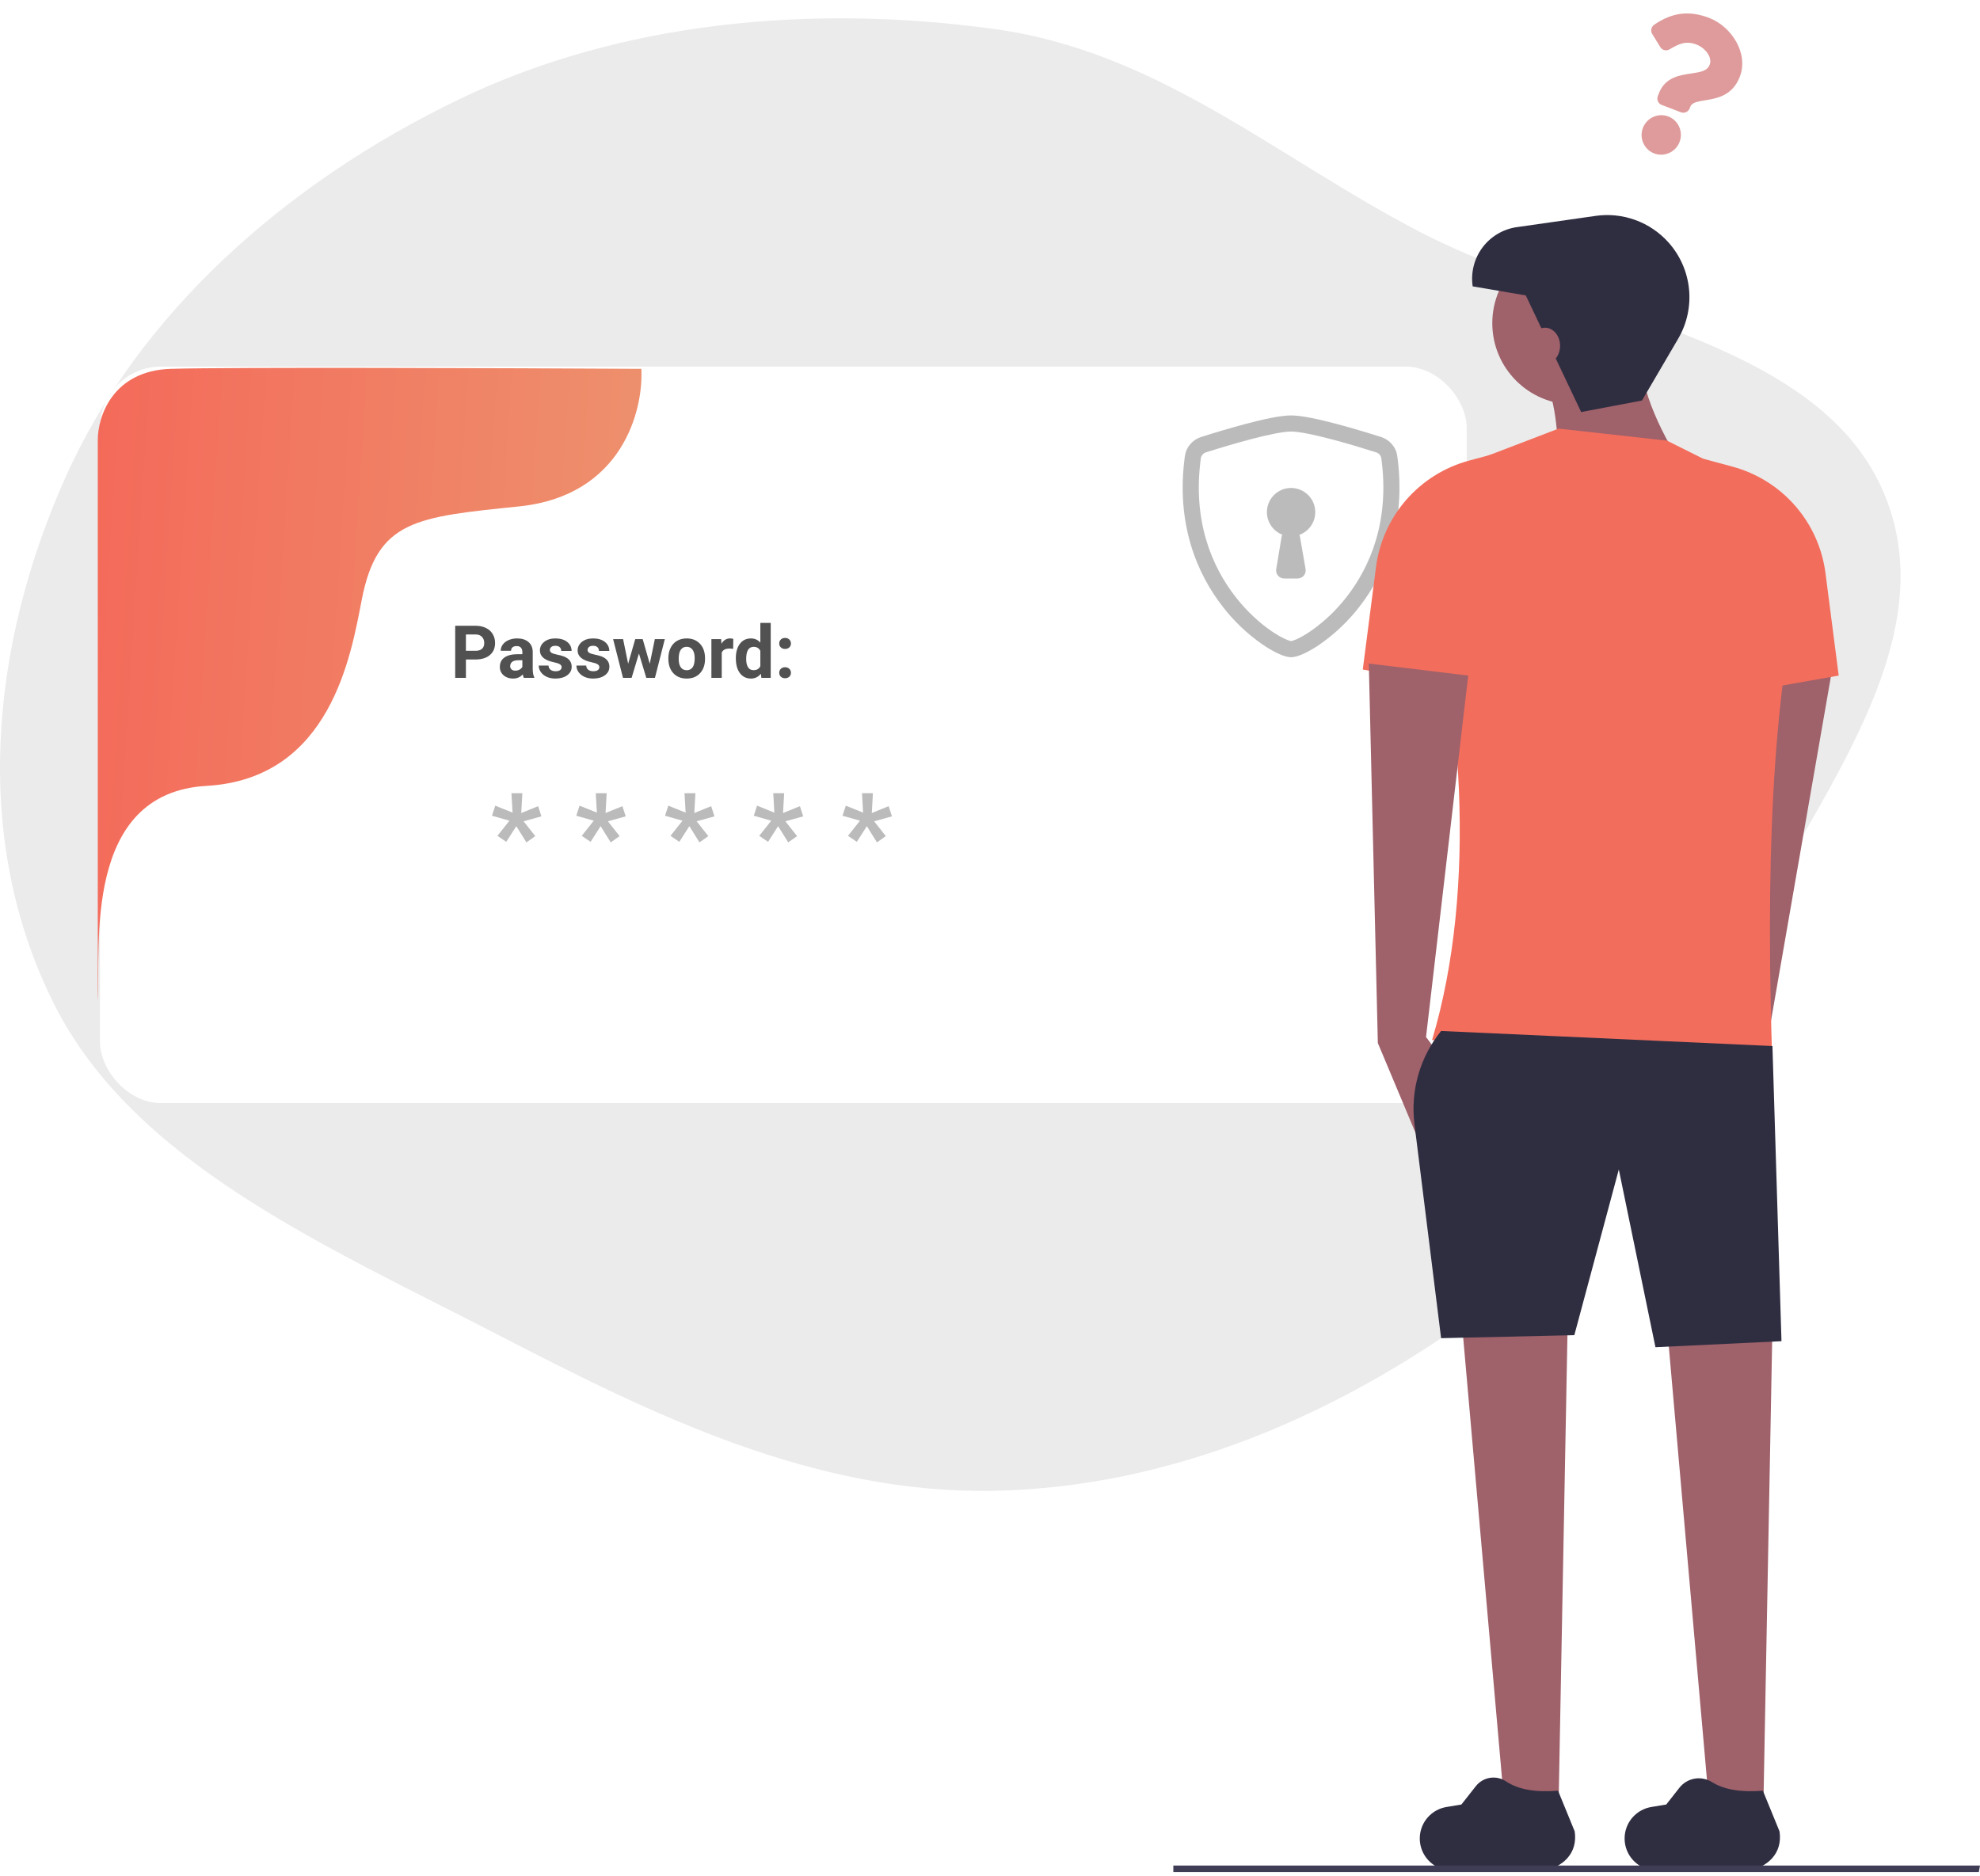 <svg width="324" height="307" viewBox="0 0 324 307" fill="none" xmlns="http://www.w3.org/2000/svg">
<path fill-rule="evenodd" clip-rule="evenodd" d="M162.823 4.765C189.602 8.462 209.074 25.887 232.348 37.957C258.707 51.627 296.909 55.209 307.997 80.055C319.081 104.894 296.794 130.854 284.734 155.348C273.837 177.483 262.822 199.544 241.558 215.003C219.159 231.287 192.038 243.369 162.823 243.979C133.199 244.597 106.743 231.509 81.288 218.347C53.268 203.859 21.926 190.316 8.876 164.379C-4.721 137.356 -1.573 105.591 10.721 78.102C22.596 51.55 46.429 30.087 75.123 16.252C101.613 3.479 132.893 0.633 162.823 4.765Z" fill="#EBEBEB"/>
<rect x="16.363" y="60" width="223.637" height="120.532" rx="9.992" fill="white"/>
<path d="M76.242 107.932V110.935H74.486V102.411H77.811C78.451 102.411 79.013 102.528 79.497 102.762C79.985 102.996 80.36 103.33 80.621 103.763C80.883 104.193 81.013 104.682 81.013 105.233C81.013 106.068 80.727 106.728 80.153 107.212C79.583 107.692 78.793 107.932 77.782 107.932H76.242ZM76.242 106.509H77.811C78.275 106.509 78.629 106.4 78.871 106.181C79.117 105.963 79.24 105.65 79.24 105.244C79.24 104.827 79.117 104.489 78.871 104.232C78.625 103.974 78.285 103.841 77.852 103.833H76.242V106.509ZM85.715 110.935C85.637 110.783 85.58 110.594 85.545 110.367C85.135 110.824 84.602 111.052 83.947 111.052C83.326 111.052 82.811 110.873 82.401 110.514C81.995 110.155 81.792 109.702 81.792 109.155C81.792 108.484 82.04 107.969 82.536 107.61C83.035 107.251 83.755 107.069 84.696 107.065H85.475V106.702C85.475 106.409 85.399 106.175 85.246 106C85.098 105.824 84.862 105.736 84.538 105.736C84.253 105.736 84.029 105.805 83.865 105.941C83.705 106.078 83.625 106.265 83.625 106.503H81.933C81.933 106.136 82.046 105.797 82.272 105.484C82.499 105.172 82.819 104.928 83.232 104.753C83.646 104.573 84.111 104.483 84.626 104.483C85.406 104.483 86.025 104.68 86.482 105.075C86.942 105.465 87.173 106.015 87.173 106.726V109.472C87.177 110.073 87.26 110.527 87.424 110.836V110.935H85.715ZM84.316 109.758C84.565 109.758 84.796 109.704 85.006 109.594C85.217 109.481 85.373 109.331 85.475 109.144V108.055H84.842C83.996 108.055 83.545 108.347 83.49 108.933L83.484 109.032C83.484 109.243 83.558 109.417 83.707 109.553C83.855 109.69 84.058 109.758 84.316 109.758ZM91.903 109.185C91.903 108.978 91.8 108.816 91.593 108.699C91.39 108.578 91.062 108.47 90.609 108.377C89.103 108.061 88.349 107.42 88.349 106.456C88.349 105.894 88.582 105.426 89.046 105.051C89.514 104.673 90.125 104.483 90.879 104.483C91.683 104.483 92.325 104.673 92.805 105.051C93.289 105.43 93.531 105.922 93.531 106.527H91.839C91.839 106.285 91.761 106.086 91.605 105.929C91.448 105.769 91.204 105.689 90.873 105.689C90.588 105.689 90.367 105.754 90.211 105.883C90.055 106.011 89.977 106.175 89.977 106.374C89.977 106.562 90.065 106.714 90.24 106.831C90.42 106.944 90.721 107.044 91.142 107.13C91.564 107.212 91.919 107.305 92.208 107.411C93.102 107.739 93.548 108.306 93.548 109.114C93.548 109.692 93.3 110.16 92.805 110.519C92.309 110.875 91.669 111.052 90.885 111.052C90.354 111.052 89.881 110.959 89.468 110.771C89.058 110.58 88.736 110.32 88.502 109.993C88.267 109.661 88.15 109.304 88.15 108.921H89.754C89.77 109.222 89.881 109.452 90.088 109.612C90.295 109.772 90.572 109.852 90.92 109.852C91.244 109.852 91.487 109.792 91.651 109.671C91.819 109.546 91.903 109.384 91.903 109.185ZM98.074 109.185C98.074 108.978 97.971 108.816 97.764 108.699C97.561 108.578 97.233 108.47 96.78 108.377C95.274 108.061 94.52 107.42 94.52 106.456C94.52 105.894 94.752 105.426 95.217 105.051C95.685 104.673 96.296 104.483 97.049 104.483C97.853 104.483 98.496 104.673 98.976 105.051C99.46 105.43 99.702 105.922 99.702 106.527H98.01C98.01 106.285 97.932 106.086 97.775 105.929C97.619 105.769 97.375 105.689 97.044 105.689C96.759 105.689 96.538 105.754 96.382 105.883C96.226 106.011 96.148 106.175 96.148 106.374C96.148 106.562 96.236 106.714 96.411 106.831C96.591 106.944 96.891 107.044 97.313 107.13C97.734 107.212 98.09 107.305 98.379 107.411C99.272 107.739 99.719 108.306 99.719 109.114C99.719 109.692 99.471 110.16 98.976 110.519C98.48 110.875 97.84 111.052 97.055 111.052C96.525 111.052 96.052 110.959 95.638 110.771C95.229 110.58 94.907 110.32 94.672 109.993C94.438 109.661 94.321 109.304 94.321 108.921H95.925C95.941 109.222 96.052 109.452 96.259 109.612C96.466 109.772 96.743 109.852 97.091 109.852C97.414 109.852 97.658 109.792 97.822 109.671C97.99 109.546 98.074 109.384 98.074 109.185ZM106.323 108.634L107.155 104.6H108.788L107.172 110.935H105.755L104.555 106.948L103.355 110.935H101.944L100.328 104.6H101.962L102.787 108.628L103.946 104.6H105.17L106.323 108.634ZM109.368 107.709C109.368 107.081 109.489 106.521 109.731 106.029C109.973 105.537 110.32 105.157 110.773 104.887C111.23 104.618 111.758 104.483 112.36 104.483C113.214 104.483 113.911 104.745 114.45 105.268C114.992 105.791 115.295 106.501 115.357 107.399L115.369 107.832C115.369 108.804 115.098 109.585 114.555 110.174C114.013 110.76 113.285 111.052 112.371 111.052C111.458 111.052 110.728 110.76 110.182 110.174C109.639 109.589 109.368 108.792 109.368 107.785V107.709ZM111.06 107.832C111.06 108.433 111.173 108.894 111.399 109.214C111.626 109.53 111.95 109.688 112.371 109.688C112.781 109.688 113.101 109.532 113.331 109.22C113.562 108.904 113.677 108.4 113.677 107.709C113.677 107.12 113.562 106.663 113.331 106.339C113.101 106.015 112.777 105.853 112.36 105.853C111.946 105.853 111.626 106.015 111.399 106.339C111.173 106.659 111.06 107.157 111.06 107.832ZM119.971 106.187C119.74 106.156 119.537 106.14 119.362 106.14C118.722 106.14 118.302 106.357 118.103 106.79V110.935H116.411V104.6H118.009L118.056 105.356C118.396 104.774 118.866 104.483 119.467 104.483C119.654 104.483 119.83 104.509 119.994 104.559L119.971 106.187ZM120.41 107.721C120.41 106.733 120.63 105.947 121.071 105.362C121.516 104.776 122.123 104.483 122.892 104.483C123.509 104.483 124.018 104.714 124.42 105.174V101.942H126.118V110.935H124.59L124.508 110.262C124.086 110.789 123.544 111.052 122.88 111.052C122.135 111.052 121.536 110.76 121.083 110.174C120.634 109.585 120.41 108.767 120.41 107.721ZM122.102 107.844C122.102 108.437 122.205 108.892 122.412 109.208C122.619 109.524 122.919 109.682 123.314 109.682C123.837 109.682 124.206 109.462 124.42 109.021V106.521C124.209 106.08 123.844 105.859 123.325 105.859C122.51 105.859 122.102 106.521 122.102 107.844ZM127.511 110.104C127.511 109.834 127.601 109.616 127.781 109.448C127.964 109.28 128.193 109.196 128.466 109.196C128.743 109.196 128.971 109.28 129.151 109.448C129.334 109.616 129.426 109.834 129.426 110.104C129.426 110.369 129.336 110.586 129.157 110.754C128.977 110.918 128.747 111 128.466 111C128.189 111 127.96 110.918 127.781 110.754C127.601 110.586 127.511 110.369 127.511 110.104ZM127.511 105.309C127.511 105.039 127.601 104.821 127.781 104.653C127.964 104.485 128.193 104.401 128.466 104.401C128.743 104.401 128.971 104.485 129.151 104.653C129.334 104.821 129.426 105.039 129.426 105.309C129.426 105.574 129.336 105.791 129.157 105.959C128.977 106.123 128.747 106.205 128.466 106.205C128.189 106.205 127.96 106.123 127.781 105.959C127.601 105.791 127.511 105.574 127.511 105.309Z" fill="#515151"/>
<path fill-rule="evenodd" clip-rule="evenodd" d="M204.522 71.921C202.11 72.569 199.713 73.275 197.333 74.036C197.118 74.103 196.926 74.229 196.779 74.4C196.632 74.57 196.536 74.779 196.502 75.002C195.096 85.283 198.341 92.786 202.211 97.727C204.153 100.207 206.256 102.043 208.007 103.248C208.886 103.85 209.659 104.288 210.268 104.568C210.574 104.707 210.822 104.802 211.012 104.858C211.096 104.885 211.181 104.906 211.268 104.921C211.287 104.918 211.368 104.908 211.524 104.86C211.714 104.802 211.962 104.707 212.268 104.568C212.875 104.288 213.653 103.85 214.529 103.248C216.725 101.707 218.679 99.846 220.325 97.727C224.195 92.786 227.44 85.283 226.034 75.002C226 74.779 225.904 74.57 225.757 74.4C225.61 74.229 225.418 74.103 225.203 74.036C223.551 73.509 220.765 72.649 218.014 71.921C215.202 71.179 212.614 70.625 211.268 70.625C209.923 70.625 207.337 71.179 204.522 71.921ZM203.847 69.372C206.599 68.644 209.519 67.987 211.268 67.987C213.015 67.987 215.938 68.644 218.689 69.372C221.143 70.031 223.582 70.748 226.002 71.522C227.395 71.965 228.445 73.166 228.648 74.646C230.16 85.718 226.654 93.923 222.404 99.352C220.593 101.682 218.442 103.727 216.025 105.42C215.184 106.009 214.295 106.526 213.368 106.966C212.656 107.293 211.896 107.559 211.268 107.559C210.64 107.559 209.88 107.293 209.168 106.966C208.241 106.526 207.352 106.009 206.511 105.42C204.095 103.727 201.945 101.682 200.135 99.352C195.88 93.923 192.376 85.718 193.888 74.646C193.989 73.928 194.291 73.254 194.759 72.701C195.228 72.149 195.843 71.74 196.534 71.522C198.954 70.748 201.393 70.031 203.847 69.372Z" fill="#BBBBBB"/>
<path d="M215.225 83.816C215.225 84.865 214.809 85.872 214.066 86.614C213.324 87.356 212.318 87.773 211.268 87.773C210.219 87.773 209.212 87.356 208.47 86.614C207.728 85.872 207.311 84.865 207.311 83.816C207.311 82.766 207.728 81.76 208.47 81.018C209.212 80.276 210.219 79.859 211.268 79.859C212.318 79.859 213.324 80.276 214.066 81.018C214.809 81.76 215.225 82.766 215.225 83.816Z" fill="#BBBBBB"/>
<path d="M209.714 87.863C209.766 87.555 209.925 87.276 210.163 87.075C210.401 86.873 210.703 86.763 211.015 86.763H211.426C211.737 86.763 212.037 86.873 212.274 87.073C212.512 87.272 212.671 87.549 212.724 87.855L213.64 93.131C213.672 93.321 213.663 93.515 213.613 93.701C213.563 93.886 213.472 94.058 213.349 94.205C213.225 94.353 213.07 94.471 212.896 94.552C212.721 94.633 212.531 94.675 212.339 94.674H210.136C209.945 94.674 209.756 94.633 209.582 94.552C209.408 94.472 209.254 94.354 209.13 94.208C209.007 94.062 208.916 93.891 208.865 93.706C208.814 93.521 208.804 93.328 208.836 93.139L209.714 87.863Z" fill="#BBBBBB"/>
<g filter="url(#filter0_d)">
<rect x="72.999" y="122.444" width="111.092" height="23.961" fill="white"/>
</g>
<path d="M83.365 134.313L80.505 133.503L81.043 131.854L83.875 132.993L83.693 129.814H85.478L85.296 133.057L88.055 131.936L88.593 133.603L85.678 134.414L87.591 136.836L86.143 137.865L84.485 135.206L82.846 137.774L81.398 136.791L83.365 134.313Z" fill="#BBBBBB"/>
<path d="M97.161 134.313L94.301 133.503L94.838 131.854L97.671 132.993L97.489 129.814H99.274L99.091 133.057L101.851 131.936L102.388 133.603L99.474 134.414L101.387 136.836L99.939 137.865L98.281 135.206L96.642 137.774L95.194 136.791L97.161 134.313Z" fill="#BBBBBB"/>
<path d="M111.682 134.313L108.823 133.503L109.36 131.854L112.193 132.993L112.01 129.814H113.795L113.613 133.057L116.373 131.936L116.91 133.603L113.996 134.414L115.908 136.836L114.46 137.865L112.803 135.206L111.163 137.774L109.715 136.791L111.682 134.313Z" fill="#BBBBBB"/>
<path d="M126.204 134.313L123.345 133.503L123.882 131.854L126.714 132.993L126.532 129.814H128.317L128.135 133.057L130.895 131.936L131.432 133.603L128.518 134.414L130.43 136.836L128.982 137.865L127.325 135.206L125.685 137.774L124.237 136.791L126.204 134.313Z" fill="#BBBBBB"/>
<path d="M140.726 134.313L137.867 133.503L138.404 131.854L141.236 132.993L141.054 129.814H142.839L142.657 133.057L145.417 131.936L145.954 133.603L143.04 134.414L144.952 136.836L143.504 137.865L141.847 135.206L140.207 137.774L138.759 136.791L140.726 134.313Z" fill="#BBBBBB"/>
<path d="M16 71.981V141.686V163.831C16.484 155.118 13.459 129.778 33.789 128.616C54.12 127.454 57.432 107.226 59.203 98.12C61.744 85.05 68.134 84.615 84.979 82.872C101.824 81.129 105.31 67.14 104.947 60.363C83.285 60.242 37.565 60.073 27.981 60.363C18.396 60.653 16 68.229 16 71.981Z" fill="url(#paint0_linear)"/>
<path d="M281.729 167.307L278.221 170.77L282.882 182.93L289.384 169.449L300.034 108.244L283.655 107.787L281.729 167.307Z" fill="#9F616A"/>
<path d="M255.039 295.406H246.167L239.266 217.033H256.518L255.039 295.406Z" fill="#9F616A"/>
<path d="M288.557 295.406H279.685L272.784 217.033H290.036L288.557 295.406Z" fill="#9F616A"/>
<path d="M281.686 305.629L268.732 305.56C267.577 304.983 266.677 303.998 266.205 302.796C265.733 301.594 265.723 300.26 266.176 299.051C266.498 298.192 267.041 297.434 267.749 296.851C268.457 296.268 269.306 295.882 270.21 295.731L272.657 295.323L274.789 292.61C275.396 291.82 276.273 291.283 277.252 291.101C278.231 290.919 279.242 291.105 280.092 291.624C282.137 292.922 284.974 293.354 288.472 293.064L291.194 299.712C291.733 303.308 289.271 305.68 285.679 306.247C284.316 306.463 282.92 306.246 281.686 305.629Z" fill="#2F2E41"/>
<path d="M248.168 305.629L235.214 305.56C234.059 304.983 233.159 303.998 232.687 302.796C232.215 301.594 232.205 300.26 232.658 299.051C232.98 298.192 233.523 297.433 234.231 296.851C234.939 296.268 235.788 295.882 236.692 295.731L239.139 295.323L241.51 292.306C242.085 291.58 242.913 291.098 243.829 290.956C244.744 290.815 245.679 291.023 246.447 291.541C248.501 292.903 251.383 293.36 254.954 293.064L257.676 299.712C258.215 303.308 255.753 305.68 252.161 306.247C250.798 306.462 249.402 306.246 248.168 305.629Z" fill="#2F2E41"/>
<path d="M257.504 66.202C264.854 66.202 270.812 60.243 270.812 52.893C270.812 45.543 264.854 39.585 257.504 39.585C250.154 39.585 244.195 45.543 244.195 52.893C244.195 60.243 250.154 66.202 257.504 66.202Z" fill="#9F616A"/>
<path d="M276.727 78.525L255.039 80.003C255.116 72.985 254.81 66.628 253.068 62.751L268.348 57.822C268.495 64.002 271.736 71.025 276.727 78.525Z" fill="#9F616A"/>
<path d="M290.036 174.642L234.337 170.206C241.768 145.432 239.443 112.992 231.872 88.671C231.872 85.831 232.734 83.057 234.344 80.717C235.953 78.377 238.235 76.581 240.887 75.565L255.039 70.145L272.784 72.117L287.747 79.598C290.055 80.752 291.989 82.537 293.325 84.744C294.661 86.952 295.345 89.493 295.296 92.073C289.672 114.566 288.995 143.487 290.036 174.642Z" fill="#F36D5C"/>
<path d="M248.138 114.014L223 109.578L225.164 92.809C225.69 88.727 227.416 84.893 230.122 81.792C232.829 78.692 236.394 76.463 240.367 75.389L245.181 74.088L248.138 114.014Z" fill="#F36D5C"/>
<path d="M233.351 169.713L236.309 173.657L231.873 185.979L225.465 170.699L223.986 108.592L240.252 110.564L233.351 169.713Z" fill="#9F616A"/>
<path d="M275.741 115L300.88 110.564L298.716 93.795C298.189 89.713 296.463 85.879 293.757 82.778C291.051 79.677 287.485 77.449 283.512 76.375L278.699 75.074L275.741 115Z" fill="#F36D5C"/>
<path d="M291.515 219.497L270.892 220.483L264.897 191.401L257.618 218.511L235.816 219.004L231.457 183.975C231.121 181.271 231.334 178.527 232.082 175.907C232.831 173.287 234.101 170.845 235.816 168.727L290.036 171.192L291.515 219.497Z" fill="#2F2E41"/>
<path d="M258.736 67.434L268.688 65.549L274.609 55.435C276.045 52.981 276.667 50.134 276.384 47.305C276.101 44.475 274.928 41.808 273.034 39.687C271.558 38.033 269.697 36.771 267.615 36.011C265.533 35.251 263.296 35.017 261.102 35.331L248.204 37.173C247.092 37.332 246.022 37.709 245.057 38.284C244.091 38.858 243.248 39.617 242.577 40.518C241.906 41.419 241.42 42.444 241.147 43.534C240.874 44.624 240.819 45.757 240.986 46.868L249.674 48.346L258.736 67.434Z" fill="#2F2E41"/>
<path d="M252.821 59.548C254.182 59.548 255.286 58.224 255.286 56.59C255.286 54.957 254.182 53.633 252.821 53.633C251.46 53.633 250.356 54.957 250.356 56.59C250.356 58.224 251.46 59.548 252.821 59.548Z" fill="#9F616A"/>
<path d="M323.805 306.385H192V305.308H324L323.805 306.385Z" fill="#3F3D56"/>
<path d="M279.666 2.924C276.208 1.601 273.421 2.172 270.689 4.045C270.193 4.385 270.049 5.055 270.364 5.566L271.687 7.708C272.005 8.224 272.675 8.388 273.197 8.078C274.807 7.124 275.913 6.643 277.609 7.292C278.941 7.802 280.26 9.297 279.761 10.599C279.385 11.583 278.385 11.78 276.784 12.02C274.918 12.3 272.474 12.601 271.442 15.3L271.278 15.728C271.057 16.306 271.343 16.953 271.917 17.173L275.057 18.374C275.631 18.594 276.276 18.303 276.498 17.724L276.594 17.473C277.31 15.602 282.767 17.6 284.704 12.538C286.163 8.725 283.344 4.331 279.666 2.924ZM272.995 19.059C271.34 18.426 269.475 19.268 268.837 20.935C268.199 22.602 269.027 24.474 270.682 25.107C272.337 25.74 274.202 24.898 274.84 23.231C275.478 21.564 274.65 19.693 272.995 19.059Z" fill="#DF9B9B"/>
<defs>
<filter id="filter0_d" x="66.337" y="117.781" width="124.415" height="37.284" filterUnits="userSpaceOnUse" color-interpolation-filters="sRGB">
<feFlood flood-opacity="0" result="BackgroundImageFix"/>
<feColorMatrix in="SourceAlpha" type="matrix" values="0 0 0 0 0 0 0 0 0 0 0 0 0 0 0 0 0 0 127 0"/>
<feOffset dy="1.998"/>
<feGaussianBlur stdDeviation="3.331"/>
<feColorMatrix type="matrix" values="0 0 0 0 0 0 0 0 0 0 0 0 0 0 0 0 0 0 0.14 0"/>
<feBlend mode="normal" in2="BackgroundImageFix" result="effect1_dropShadow"/>
<feBlend mode="normal" in="SourceGraphic" in2="effect1_dropShadow" result="shape"/>
</filter>
<linearGradient id="paint0_linear" x1="16" y1="65.384" x2="107.91" y2="71.376" gradientUnits="userSpaceOnUse">
<stop stop-color="#F46A5A"/>
<stop offset="1" stop-color="#ED916D"/>
</linearGradient>
</defs>
</svg>

